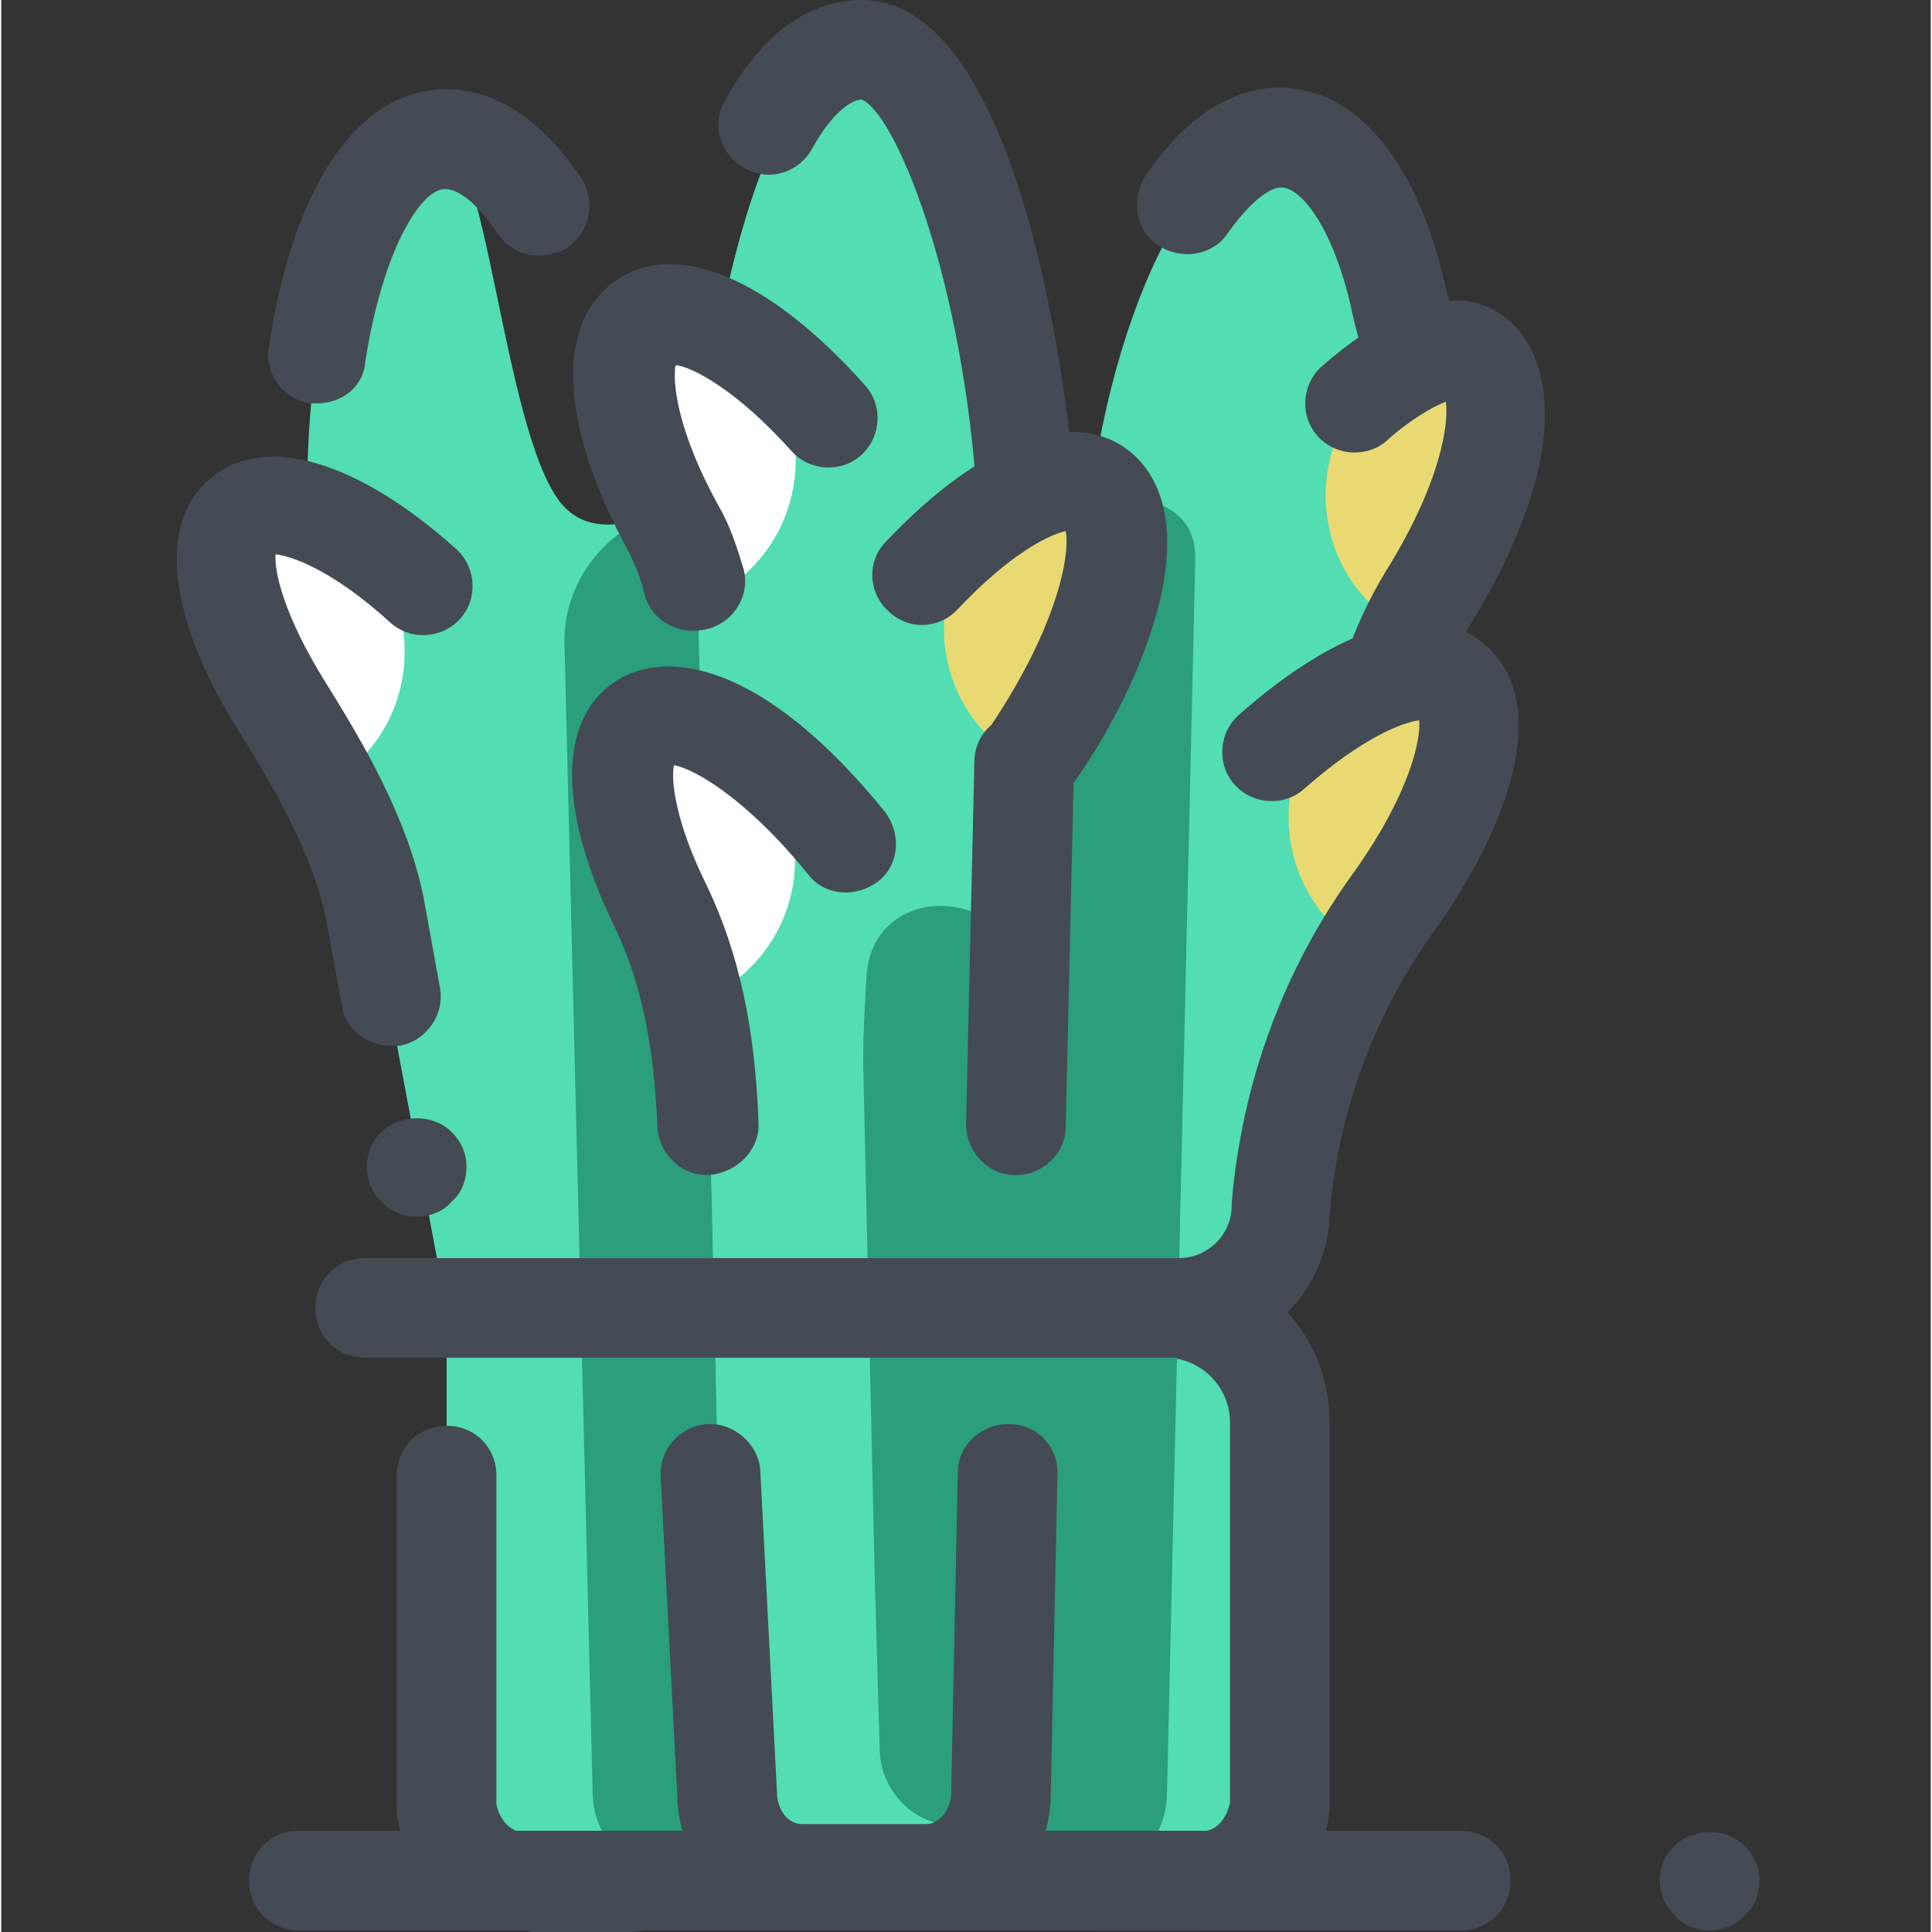 <?xml version="1.0" encoding="UTF-8"?>
<!DOCTYPE svg PUBLIC '-//W3C//DTD SVG 1.0//EN'
          'http://www.w3.org/TR/2001/REC-SVG-20010904/DTD/svg10.dtd'>
<svg contentScriptType="text/ecmascript" width="100pt" xmlns:xlink="http://www.w3.org/1999/xlink" zoomAndPan="magnify" contentStyleType="text/css" viewBox="-42 0 465 465.6" height="100.0pt" preserveAspectRatio="xMidYMid meet" xmlns="http://www.w3.org/2000/svg" version="1.0"
><rect x="-42" y="0" width="465" height="465.6" fill="#333333" stroke="none"/><path style="fill:#52ddb2;" d="m63.723 33.602c11.203-.801 15.203 69.199 28.801 87.199 14 18 41.602-15.602 44 12.801l-4.801 296c.801 10.797-6.398 20-16.398 21.199l-30 2.801c-10 .797-18.801-7.203-20-18v-120l-32.801-174.801c-4.398-57.602 9.199-105.602 31.199-107.199zm0 0"
  /><path style="fill:#2b9e7d;" d="m131.723 429.602 4.801-296c-1.199-15.203-10-12.801-19.598-10-13.602 4-23.203 16.797-23.203 30.797l6.801 277.602c0 8.398 5.199 15.602 12 18.398l2.402-.398c10.398-.398 17.598-9.602 16.797-20.398zm0 0"
  /><path style="fill:#52ddb2;" d="m165.723 12c-22 0-40 66.398-40 124l6.801 296.398c.402 10.801 8.402 19.602 18 19.602h30c10 0 18-8.801 18-19.602l7.199-296.398c0-57.602-18-124-40-124zm0 0"
  /><path style="fill:#fff;" d="m38.523 188.398c-22.801-27.199-32.801-56-22.801-64.398 3.203-2.801 8.801-3.199 14.801-1.199 27.199 8.398 33.199 44.398 11.602 62.398zm0 0"
  /><path style="fill:#444b54;" d="m34.125 97.199c-.402 0-1.199 0-1.602 0-6.398-.801-11.199-7.199-10-13.598 5.602-37.602 20.402-60.402 40.402-62 8.797-.801 22 2.398 34.797 21.199 3.602 5.598 2.402 12.801-3.199 16.801-5.598 3.598-12.801 2.398-16.801-3.203-5.598-8.398-10.398-11.199-13.199-10.797-5.199.398-14.398 13.598-18.801 41.598-.398 6-5.598 10-11.598 10zm0 0"
  /><path style="fill:#444b54;" d="m58.125 293.199c-3.199 0-6.402-1.199-8.402-3.598-2.398-2-3.598-5.203-3.598-8.402s1.199-6.398 3.598-8.398c4.402-4.402 12.402-4.402 16.801 0 2.402 2.398 3.602 5.199 3.602 8.398s-1.199 6.402-3.602 8.402c-2 2.398-5.199 3.598-8.398 3.598zm0 0"
  /><path style="fill:#444b54;" d="m83.723 465.199c-15.199 0-28.398-12-30.398-28.398 0-.402 0-.801 0-1.199v-80c0-6.801 5.199-12 12-12s12 5.199 12 12v79.199c.801 4 3.602 6.801 6.801 6.801h1.199 24c6.801 0 12 5.199 12 12 0 6.797-5.199 12-12 12h-23.602c-.398-.402-1.199-.402-2-.402zm0 0"
  /><path style="fill:#444b54;" d="m51.723 252c-5.598 0-10.797-4-11.598-9.602l-4-21.598c-3.199-14.801-12-30.402-20-43.199-18-28-20.801-51.602-7.602-62.402 12.801-10.801 35.199-4.398 59.199 17.199 4.801 4.402 5.203 12 .801 16.801-4.398 4.801-12 5.199-16.801.801-13.598-12.398-23.598-16-27.598-16.398-.402 4 2 14.797 12 30.797 9.199 14.801 19.598 32.402 23.598 51.602l4 22c1.203 6.398-3.199 12.801-9.598 14-1.199 0-2 0-2.402 0zm0 0"
  /><path style="fill:#52ddb2;" d="m267.723 33.602c-22-2-44 42.797-48.797 100l-50 32.398 30.797 263.602c-.797 10.797 6.402 20 16.402 21.199l30 2.801c10 .797 18.801-7.203 20-18v-120l32.801-174.801c4.797-57.602-9.203-105.602-31.203-107.199zm0 0"
  /><path style="fill:#e8d972;" d="m284.926 228.398c22.797-27.199 32.797-56 22.797-64.398-3.199-2.801-8.797-3.199-14.797-1.199-27.203 8.398-33.203 44-11.602 62.398zm0 0"
  /><path style="fill:#444b54;" d="m298.523 98c-5.598 0-10.801-4-11.598-9.602-.402-1.598-2.402-8.797-3.203-12.398l-.797-3.602c-4.801-19.199-12-26.797-16-27.199-2.402-.398-7.203 2.402-13.203 10.801-3.598 5.602-11.199 6.801-16.797 3.199-5.602-3.598-6.801-11.199-3.203-16.801 12.801-18.797 26-22 34.801-21.199 16.801 1.602 30 17.602 36.801 44.801l.801 3.199c1.598 6.402 3.199 11.602 3.598 14 1.203 6.402-2.797 12.801-9.598 14 0 .801-.801.801-1.602.801zm0 0"
  /><path style="fill:#444b54;" d="m247.723 465.199c-.797 0-1.199 0-2 0h-23.598c-6.801 0-12-5.199-12-12s5.199-12 12-12h24 1.199c3.199.402 6-2.801 6.801-6.801v-91.598c0-8.402-6.801-15.602-15.602-15.602-6.801 0-12-5.199-12-12s5.199-12 12-12c22 0 39.602 17.602 39.602 39.602v92.398 1.199c-2 16.801-15.199 28.801-30.402 28.801zm0 0"
  /><path style="fill:#444b54;" d="m241.723 327.199c-6.797 0-12-5.199-12-12s5.203-12 12-12c6.801 0 12.402-5.199 12.801-12 0-.398 0-.801 0-1.199 2.402-28.801 12.402-56.398 29.602-80 13.598-19.199 16-32 15.598-36.398-4 .398-14 4.398-27.598 16.398-4.801 4.398-12.402 4-16.801-.801-4.398-4.801-4-12.398.801-16.801 24.398-21.598 46.398-28.398 59.199-17.199 17.199 14.402 5.199 45.199-12 69.199-14.398 20-23.199 43.602-25.199 68.402v.398c-.801 18.801-16.801 34-36.402 34zm0 0"
  /><path style="fill:#52ddb2;" d="m165.723 12c-22 0-40 66.398-40 124l6.801 296.398c.402 10.801 8.402 19.602 18 19.602h30c10 0 18-8.801 18-19.602l1.199-52.398-10-64.801 13.602-78 2.398-101.199c0-57.602-18-124-40-124zm0 0"
  /><path style="fill:#2b9e7d;" d="m198.926 432.398 4.398-195.199c.398-23.598-35.199-26-36.801-2-.398 6.801-.801 13.602-.801 20.801l2.801 124.801 1.199 41.199c.402 12.398 13.203 21.602 24.402 16.398 2.801-1.598 4.801-3.199 4.801-6zm0 0"
  /><path style="fill:#2b9e7d;" d="m199.723 429.602c-.797 10.797 6.402 20 16.402 21.199l8.801.801c7.598-2 13.598-9.602 14-18.801l6.797-296.801c0-.801 0-1.199 0-2 0-16.801-25.199-18-26.797-1.199v.801l-18.801 103.598zm0 0"
  /><path style="fill:#fff;" d="m129.723 240c-20.398-28.801-28-58.398-17.199-66 3.602-2.398 8.801-2.398 14.801.398 26.398 10.402 29.602 46.402 6.398 62.801zm0 0"
  /><path style="fill:#fff;" d="m133.723 141.199c23.203-16.398 20.402-52.398-6-63.199-6-2.398-11.199-2.801-14.797-.398-11.203 7.598-3.602 37.199 16.797 66.398zm0 0"
  /><path style="fill:#e8d972;" d="m204.523 184c20.402-28.801 28-58.398 17.199-66-3.598-2.398-8.797-2.398-14.797.398-26.402 10.801-29.203 47.203-6 63.203zm0 0"
  /><path style="fill:#e8d972;" d="m296.523 152c20.402-28.801 28-58.398 17.199-66-3.598-2.398-8.797-2.398-14.797.398-26.402 10.801-29.203 47.203-6 63.203zm0 0"
  /><g style="fill:#444b54;"
  ><path d="m292.926 174.801c-1.203 0-2.402 0-3.602-.402-6.398-2-9.602-8.797-7.602-15.199 2.402-7.199 5.602-14.398 10-21.598 13.203-21.203 15.203-35.602 14.402-40.801-3.199 1.199-9.199 4.801-14 9.199s-12.402 4-16.801-.801c-4.398-4.801-4-12.398.801-16.801 6.801-6 29.598-24.797 45.199-11.199 11.199 9.602 14.801 34-9.199 73.199-3.199 5.602-6 11.203-7.602 16.402-2 4.801-6.398 8-11.598 8zm0 0"
    /><path d="m204.926 128c-6.402 0-11.602-4.801-12-11.199-4-52.801-20-90-27.602-92.801-2.398 0-7.199 3.199-12 12-3.199 5.602-10.398 8-16.398 4.398-5.602-3.199-8-10.398-4.402-16.398 11.199-20 24-24 32.801-24 42 0 51.199 114 51.199 115.199.402 6.801-4.398 12.402-11.199 12.801.398 0 0 0-.398 0zm0 0"
    /><path d="m202.523 283.199c-6.801 0-12-5.598-12-12.398l2-87.199c0-6.801 5.602-12 12.402-11.602 6.797 0 12 5.602 11.598 12.398l-2 87.203c0 6.398-5.598 11.598-12 11.598zm0 0"
    /><path d="m180.926 464h-30c-16.402 0-29.602-13.602-30-31.199l-4-76.801c-.402-6.801 4.797-12.398 11.199-12.801 6.398-.398 12.398 4.801 12.801 11.199l4 77.203c0 4.797 2.797 8 6 8h30c3.199 0 6-3.602 6-7.602l1.598-77.199c0-6.402 5.602-11.602 12-11.602h.402c6.797 0 12 5.602 11.598 12.402l-1.598 77.199c-.402 17.598-13.602 31.199-30 31.199zm0 0"
    /><path d="m128.125 283.199c-6.402 0-11.602-5.199-12-11.598-.801-20-4-34.801-10-47.602-14-28.398-14-50.398-.402-59.602 12.402-8.398 36-4.797 65.203 31.203 4 5.199 3.598 12.797-1.602 16.797s-12.801 3.602-16.801-1.598c-15.598-19.199-28-25.602-32.398-26.402-.801 3.602.398 14 8 29.203 7.598 16 11.598 34 12.398 57.598 0 6-5.199 11.602-12.398 12zm0 0"
    /><path d="m124.523 152c-5.199 0-10.398-3.602-11.598-9.199-.801-3.199-2-6.402-3.602-9.602-16.801-30.801-18-55.199-3.199-65.598 14.398-10 36.801-.801 60 25.199 4.398 4.801 4 12.398-.801 16.801-4.801 4.398-12.398 4-16.801-.801-13.199-14.801-24-20.402-28-20.801-.801 4 .402 16 10.402 34 2.797 4.801 4.398 10 6 15.199 1.598 6.402-2.402 12.801-8.801 14.402-1.602.398-2.801.398-3.602.398zm0 0"
    /><path d="m204.523 196c-2.398 0-4.801-.801-6.801-2-5.598-4-6.797-11.199-2.797-16.801 17.199-24.801 20.797-43.199 19.598-49.199-4 .801-13.598 5.602-26 18.801-4.398 4.801-12 5.199-16.801.398-4.797-4.398-5.199-12-.398-16.801 22.398-23.598 44-32 57.602-22.398 5.598 4 14 14 8 38-3.602 14-11.203 30-22 44.801-3.203 3.199-6.801 5.199-10.402 5.199zm0 0"
    /><path d="m249.723 327.199h-204c-6.797 0-12-5.199-12-12s5.203-12 12-12h204c6.801 0 12 5.199 12 12s-5.598 12-12 12zm0 0"
    /><path d="m309.723 465.199h-280c-6.797 0-12-5.199-12-12s5.203-12 12-12h280c6.801 0 12 5.199 12 12s-5.199 12-12 12zm0 0"
    /><path d="m369.723 465.199c-3.199 0-6.398-1.199-8.398-3.598-2.398-2.402-3.602-5.203-3.602-8.402s1.203-6.398 3.602-8.398c4.398-4.402 12.398-4.402 16.801 0 2.398 2.398 3.598 5.199 3.598 8.398s-1.199 6.402-3.598 8.402c-2 2.398-5.199 3.598-8.402 3.598zm0 0"
  /></g
></svg
>
